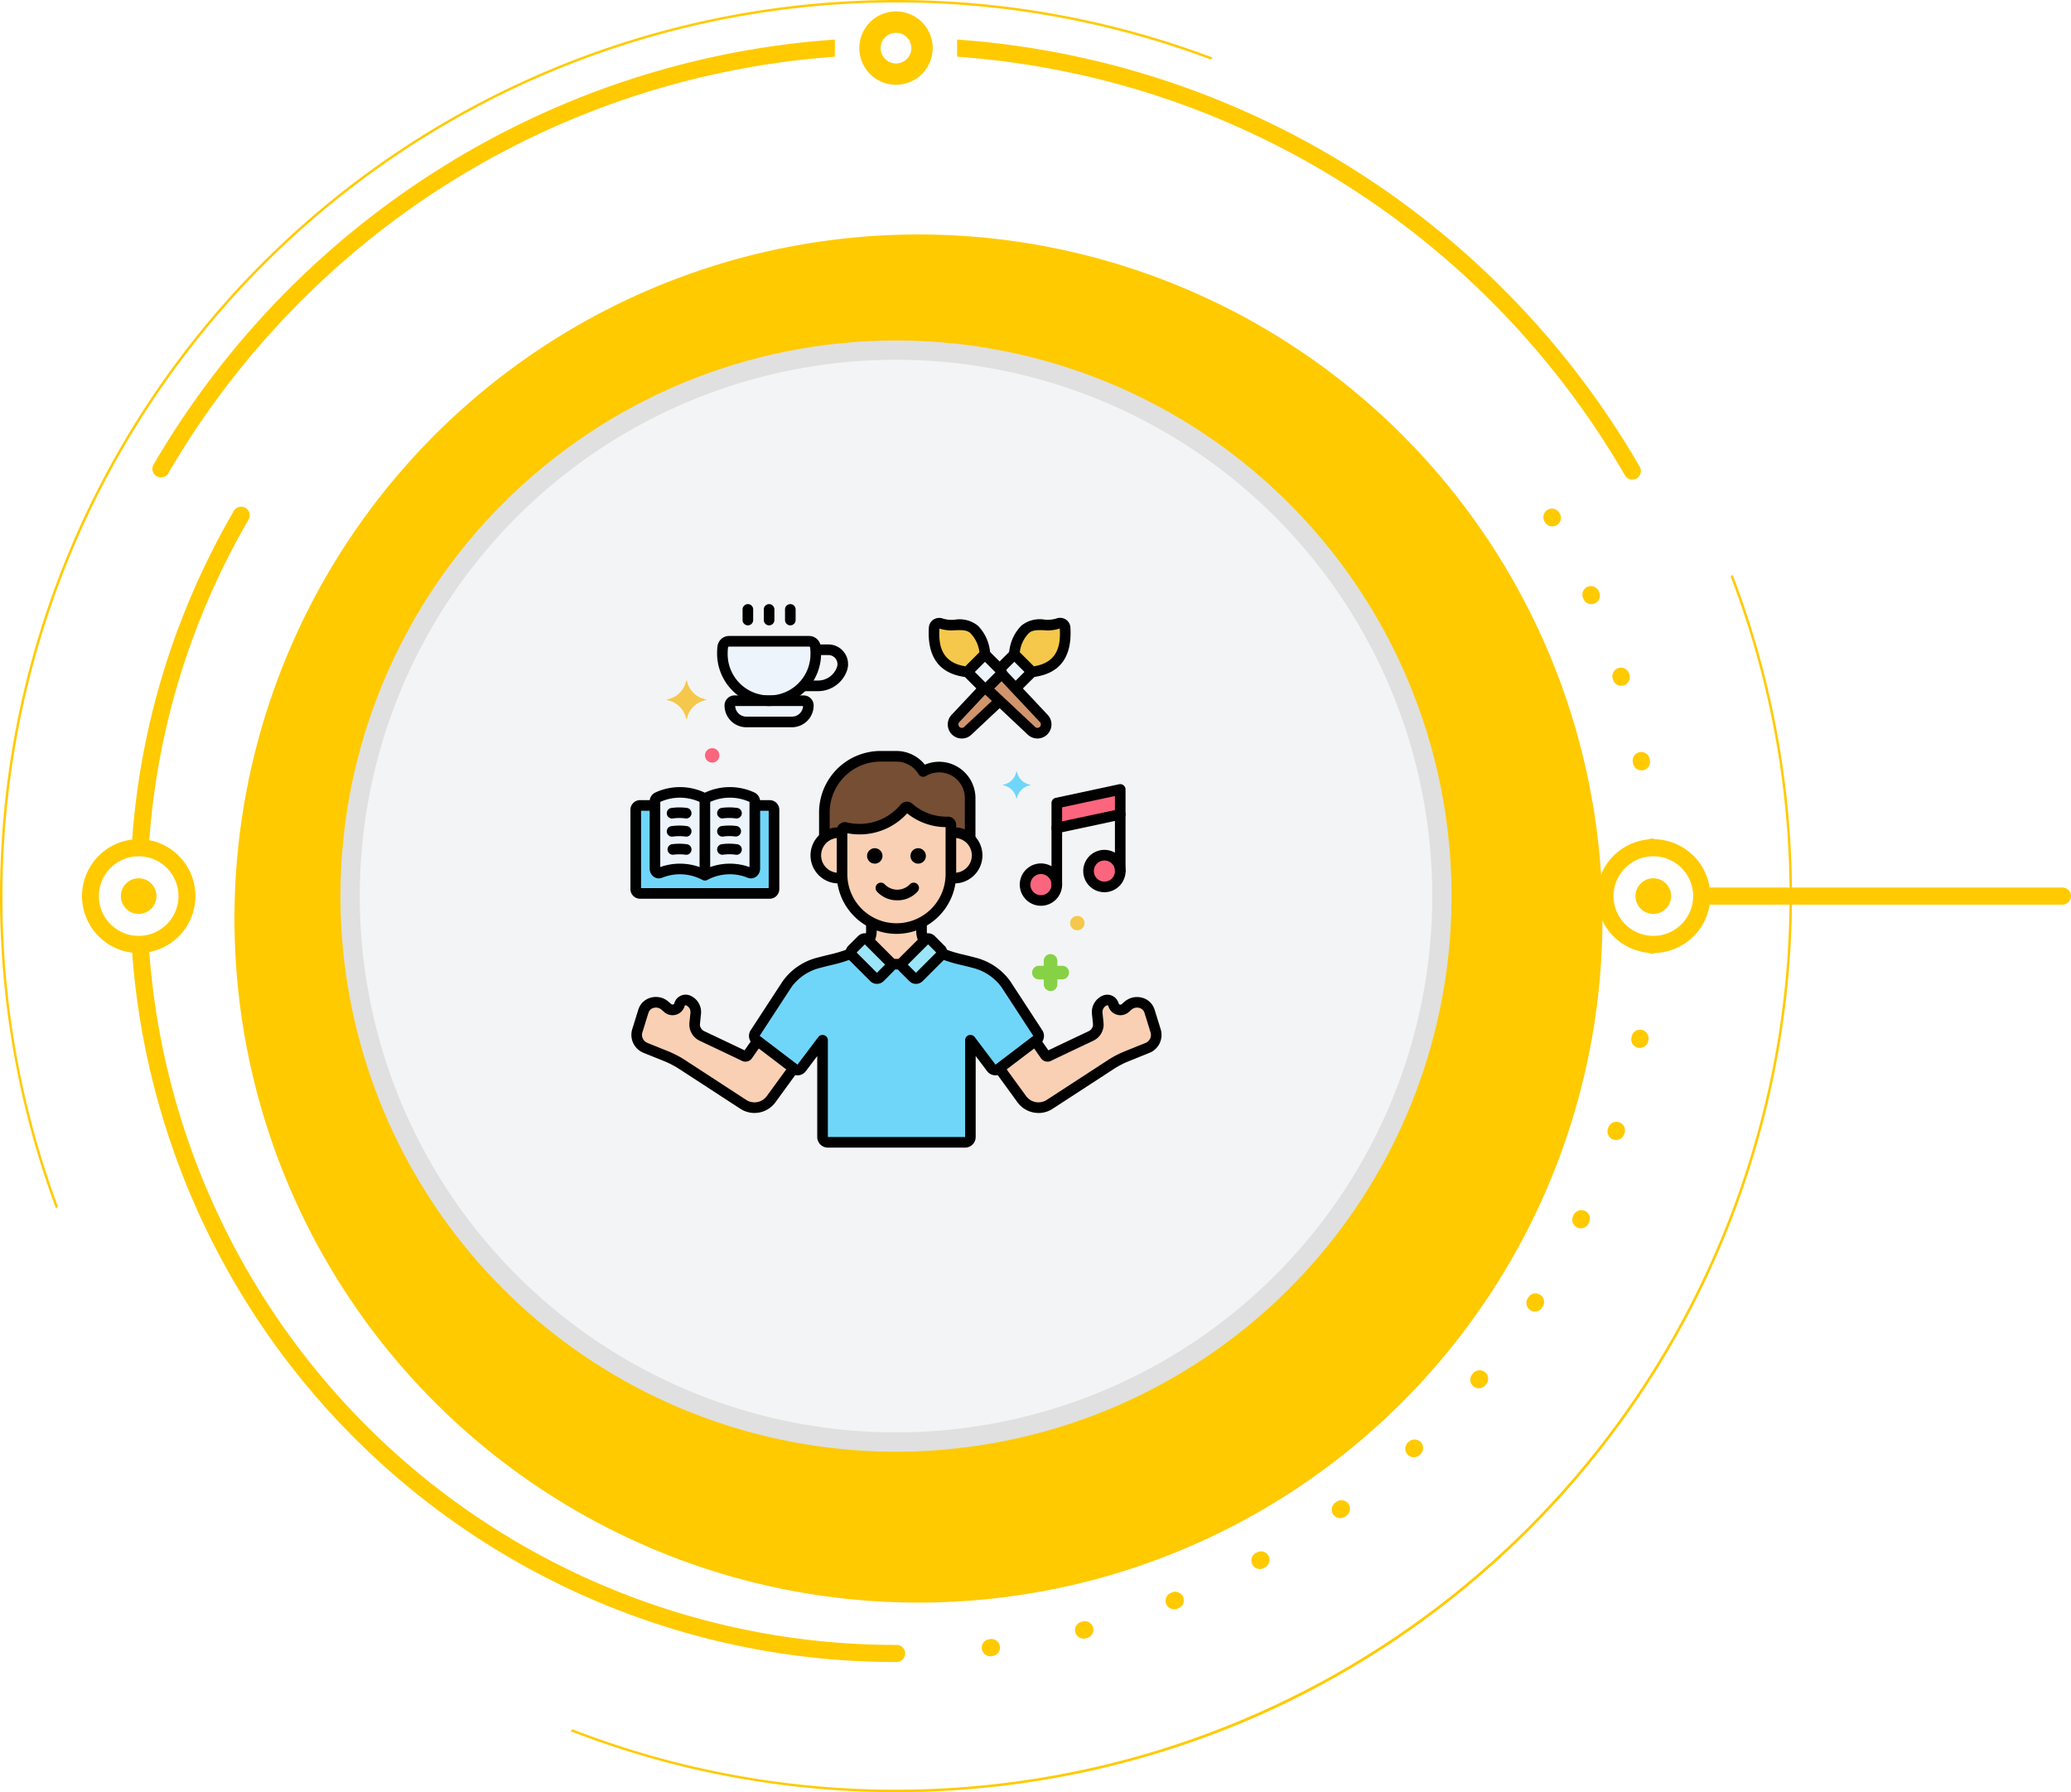 <svg xmlns="http://www.w3.org/2000/svg" xmlns:xlink="http://www.w3.org/1999/xlink" width="276.474" height="239.226" viewBox="0 0 276.474 239.226">
  <defs>
    <filter id="Trazado_762415" x="22.303" y="22.301" width="200.624" height="200.624" filterUnits="userSpaceOnUse">
      <feOffset dx="3" dy="3" input="SourceAlpha"/>
      <feGaussianBlur stdDeviation="3" result="blur"/>
      <feFlood flood-opacity="0.161"/>
      <feComposite operator="in" in2="blur"/>
      <feComposite in="SourceGraphic"/>
    </filter>
    <clipPath id="clip-path">
      <path id="Trazado_762439" data-name="Trazado 762439" d="M330.684,67.171a74.167,74.167,0,1,0,52.443-21.722,74.165,74.165,0,0,0-52.443,21.722" fill="none"/>
    </clipPath>
    <linearGradient id="linear-gradient" x1="-1.202" y1="1.015" x2="-1.197" y2="1.015" gradientUnits="objectBoundingBox">
      <stop offset="0" stop-color="#fdfdfd"/>
      <stop offset="0.397" stop-color="#f5f5f5"/>
      <stop offset="1" stop-color="#e0e0e0"/>
    </linearGradient>
  </defs>
  <g id="Grupo_1028063" data-name="Grupo 1028063" transform="translate(9438.487 8421.489)">
    <path id="Trazado_762414" data-name="Trazado 762414" d="M429.692,229.82a119.738,119.738,0,0,0,65.124-153.1l-.254.251a119.352,119.352,0,0,1-154.637,153.86l-.251.251a119.98,119.98,0,0,0,90.018-1.264M263.839,119.614A119.357,119.357,0,0,1,425.149,7.943l.252-.253A119.684,119.684,0,0,0,270.99,161.325l.255-.253a118.633,118.633,0,0,1-7.406-41.458" transform="translate(-9702 -8421.49)" fill="#ffca00"/>
    <g transform="matrix(1, 0, 0, 1, -9438.49, -8421.49)" filter="url(#Trazado_762415)">
      <path id="Trazado_762415-2" data-name="Trazado 762415" d="M474.439,119.614A91.312,91.312,0,1,1,383.127,28.3a91.312,91.312,0,0,1,91.312,91.312" transform="translate(-263.51 0)" fill="#ffca00"/>
    </g>
    <path id="Trazado_762416" data-name="Trazado 762416" d="M338.51,14.012a113.576,113.576,0,0,1,36.459-8.729V7.572A112.007,112.007,0,0,0,303.7,40.184a112.535,112.535,0,0,0-17.711,22.974,1.142,1.142,0,1,1-1.974-1.149,115.1,115.1,0,0,1,54.5-48" transform="translate(-9702 -8421.49)" fill="#ffca00"/>
    <path id="Trazado_762417" data-name="Trazado 762417" d="M481.992,63.856a1.142,1.142,0,0,1-1.56-.418,112.837,112.837,0,0,0-53.577-47.323,111.315,111.315,0,0,0-35.57-8.543V5.283a114.306,114.306,0,0,1,72.889,33.285A114.811,114.811,0,0,1,482.41,62.3a1.142,1.142,0,0,1-.418,1.56" transform="translate(-9702 -8421.49)" fill="#ffca00"/>
    <path id="Trazado_762418" data-name="Trazado 762418" d="M471.693,68.482a1.142,1.142,0,1,0-1.977,1.143l.039.069a1.142,1.142,0,1,0,1.98-1.14Z" transform="translate(-9702 -8421.49)" fill="#ffca00"/>
    <path id="Trazado_762419" data-name="Trazado 762419" d="M479.574,89.173a1.142,1.142,0,0,0-.762,1.424l.041.134a1.142,1.142,0,1,0,2.188-.656l-.043-.14a1.143,1.143,0,0,0-1.424-.762" transform="translate(-9702 -8421.49)" fill="#ffca00"/>
    <path id="Trazado_762420" data-name="Trazado 762420" d="M477,79.048l-.059-.136a1.142,1.142,0,0,0-2.093.914l.055.128a1.142,1.142,0,0,0,2.1-.906" transform="translate(-9702 -8421.49)" fill="#ffca00"/>
    <path id="Trazado_762421" data-name="Trazado 762421" d="M481.5,101.756l.025.141a1.143,1.143,0,0,0,1.123.94,1.079,1.079,0,0,0,.2-.018,1.142,1.142,0,0,0,.923-1.325l-.026-.142a1.142,1.142,0,1,0-2.248.4" transform="translate(-9702 -8421.49)" fill="#ffca00"/>
    <path id="Trazado_762422" data-name="Trazado 762422" d="M383.208,219.572h-.081a99.883,99.883,0,0,1-99.685-92.493,7.6,7.6,0,0,0,0-14.926,99.121,99.121,0,0,1,7.587-31.45,100.259,100.259,0,0,1,5.656-11.328,1.142,1.142,0,1,0-1.974-1.148,103.148,103.148,0,0,0-5.787,11.585,101.467,101.467,0,0,0-7.766,32.258,7.6,7.6,0,0,0,0,15.092,102.162,102.162,0,0,0,101.97,94.694h.081a1.142,1.142,0,1,0,0-2.284M276.713,119.616a5.313,5.313,0,1,1,5.312,5.312,5.318,5.318,0,0,1-5.312-5.312" transform="translate(-9702 -8421.49)" fill="#ffca00"/>
    <path id="Trazado_762423" data-name="Trazado 762423" d="M431.33,207.209l-.136.075a1.142,1.142,0,1,0,1.1,2l.139-.076a1.142,1.142,0,0,0-1.1-2" transform="translate(-9702 -8421.49)" fill="#ffca00"/>
    <path id="Trazado_762424" data-name="Trazado 762424" d="M395.731,218.79l-.152.019a1.142,1.142,0,0,0,.138,2.276,1.109,1.109,0,0,0,.14-.009l.16-.02a1.142,1.142,0,0,0-.286-2.266" transform="translate(-9702 -8421.49)" fill="#ffca00"/>
    <path id="Trazado_762425" data-name="Trazado 762425" d="M419.98,212.558l-.141.056a1.142,1.142,0,0,0,.836,2.126l.15-.06a1.142,1.142,0,1,0-.845-2.122" transform="translate(-9702 -8421.49)" fill="#ffca00"/>
    <path id="Trazado_762426" data-name="Trazado 762426" d="M441.917,200.476l-.128.094a1.142,1.142,0,1,0,1.344,1.846l.126-.091a1.142,1.142,0,0,0-1.342-1.849" transform="translate(-9702 -8421.49)" fill="#ffca00"/>
    <path id="Trazado_762427" data-name="Trazado 762427" d="M408.053,216.444l-.148.038a1.142,1.142,0,1,0,.564,2.213l.156-.039a1.142,1.142,0,0,0-.572-2.212" transform="translate(-9702 -8421.49)" fill="#ffca00"/>
    <path id="Trazado_762428" data-name="Trazado 762428" d="M451.57,192.468l-.113.1a1.143,1.143,0,0,0,1.563,1.667l.116-.109a1.142,1.142,0,0,0-1.566-1.663" transform="translate(-9702 -8421.49)" fill="#ffca00"/>
    <path id="Trazado_762429" data-name="Trazado 762429" d="M482.668,137.47a1.144,1.144,0,0,0-1.335.91l-.028.15a1.142,1.142,0,0,0,2.243.432l.03-.157a1.142,1.142,0,0,0-.91-1.335" transform="translate(-9702 -8421.49)" fill="#ffca00"/>
    <path id="Trazado_762430" data-name="Trazado 762430" d="M475.108,161.643a1.142,1.142,0,0,0-1.518.55l-.065.138a1.142,1.142,0,0,0,2.065.976l.068-.146a1.141,1.141,0,0,0-.55-1.518" transform="translate(-9702 -8421.49)" fill="#ffca00"/>
    <path id="Trazado_762431" data-name="Trazado 762431" d="M479.655,149.8a1.143,1.143,0,0,0-1.439.734l-.048.146a1.142,1.142,0,0,0,.731,1.441,1.156,1.156,0,0,0,.355.057,1.141,1.141,0,0,0,1.085-.788l.049-.151a1.142,1.142,0,0,0-.733-1.439" transform="translate(-9702 -8421.49)" fill="#ffca00"/>
    <path id="Trazado_762432" data-name="Trazado 762432" d="M469.124,172.832a1.143,1.143,0,0,0-1.578.349l-.084.132a1.142,1.142,0,0,0,1.926,1.228l.085-.132a1.144,1.144,0,0,0-.349-1.577" transform="translate(-9702 -8421.49)" fill="#ffca00"/>
    <path id="Trazado_762433" data-name="Trazado 762433" d="M461.769,183.172a1.142,1.142,0,0,0-1.608.153l-.1.117a1.142,1.142,0,0,0,1.755,1.462l.1-.124a1.142,1.142,0,0,0-.153-1.608" transform="translate(-9702 -8421.49)" fill="#ffca00"/>
    <path id="Trazado_762434" data-name="Trazado 762434" d="M284.4,119.616a2.376,2.376,0,1,0-2.376,2.376,2.379,2.379,0,0,0,2.376-2.376" transform="translate(-9702 -8421.49)" fill="#ffca00"/>
    <path id="Trazado_762435" data-name="Trazado 762435" d="M484.228,117.24a2.376,2.376,0,1,0,2.376,2.377,2.379,2.379,0,0,0-2.376-2.377" transform="translate(-9702 -8421.49)" fill="#ffca00"/>
    <path id="Trazado_762436" data-name="Trazado 762436" d="M538.844,118.475h-47.1a7.609,7.609,0,0,0-7.288-6.45,1.128,1.128,0,0,0-.919.028,7.6,7.6,0,0,0,0,15.126,1.084,1.084,0,0,0,.426.111c.023,0,.046,0,.068,0a1.148,1.148,0,0,0,.43-.084,7.609,7.609,0,0,0,7.286-6.449h47.1a1.142,1.142,0,1,0,0-2.284m-54.615,6.454a5.313,5.313,0,1,1,5.312-5.312,5.319,5.319,0,0,1-5.312,5.312" transform="translate(-9702 -8421.49)" fill="#ffca00"/>
    <path id="Trazado_762437" data-name="Trazado 762437" d="M388.022,6.425a4.895,4.895,0,1,1-4.895-4.9,4.895,4.895,0,0,1,4.895,4.9" transform="translate(-9702 -8421.49)" fill="#ffca00"/>
    <path id="Trazado_762438" data-name="Trazado 762438" d="M385.175,6.425a2.048,2.048,0,1,1-2.048-2.048,2.048,2.048,0,0,1,2.048,2.048" transform="translate(-9702 -8421.49)" fill="#fff"/>
    <g id="Grupo_1024276" data-name="Grupo 1024276" transform="translate(-9702 -8421.49)">
      <g id="Grupo_1024275" data-name="Grupo 1024275" clip-path="url(#clip-path)">
        <rect id="Rectángulo_358972" data-name="Rectángulo 358972" width="225.131" height="225.131" transform="translate(223.936 123.235) rotate(-45)" fill="url(#linear-gradient)"/>
      </g>
    </g>
    <path id="Trazado_762440" data-name="Trazado 762440" d="M332.508,68.994a71.587,71.587,0,1,1,0,101.239,71.587,71.587,0,0,1,0-101.239" transform="translate(-9702 -8421.49)" fill="#f3f4f5"/>
    <g id="Layer_69" transform="translate(-9354.324 -8340.848)">
      <g id="Grupo_1027863" data-name="Grupo 1027863" transform="translate(0)">
        <g id="Grupo_1027774" data-name="Grupo 1027774" transform="translate(31.818 42.484)">
          <path id="Trazado_773035" data-name="Trazado 773035" d="M117.9,155.5h1.5a.549.549,0,0,1,.157-.337l2.791-2.791A2.5,2.5,0,0,1,122,151.1v-1.183a7.208,7.208,0,0,1-6.695,0V151.1a2.5,2.5,0,0,1-.348,1.274l2.788,2.788A.552.552,0,0,1,117.9,155.5Z" transform="translate(-114.96 -149.914)" fill="#f9d0b4"/>
        </g>
        <g id="Grupo_1027775" data-name="Grupo 1027775" transform="translate(9.937 25.128)">
          <path id="Trazado_773036" data-name="Trazado 773036" d="M44.1,89.348a7.064,7.064,0,0,0-6.349.159V99.733a7.065,7.065,0,0,1,5.977-.322c.338.136.688-.153.688-.582V89.921A.625.625,0,0,0,44.1,89.348Z" transform="translate(-37.747 -88.672)" fill="#edf4fc"/>
        </g>
        <g id="Grupo_1027776" data-name="Grupo 1027776" transform="translate(3.271 25.129)">
          <path id="Trazado_773037" data-name="Trazado 773037" d="M14.543,89.348a.625.625,0,0,0-.317.573v8.908c0,.429.351.718.688.582a7.065,7.065,0,0,1,5.977.322V89.508a7.064,7.064,0,0,0-6.349-.16Z" transform="translate(-14.226 -88.672)" fill="#edf4fc"/>
        </g>
        <g id="Grupo_1027777" data-name="Grupo 1027777" transform="translate(0.708 26.872)">
          <path id="Trazado_773038" data-name="Trazado 773038" d="M23.06,94.826H21.077v8.413c0,.429-.351.718-.688.582a7.065,7.065,0,0,0-5.977.322,7.065,7.065,0,0,0-5.977-.322c-.338.136-.688-.153-.688-.582V94.826H5.762a.579.579,0,0,0-.579.579v10.588a.579.579,0,0,0,.579.579h17.3a.579.579,0,0,0,.579-.579V95.4A.579.579,0,0,0,23.06,94.826Z" transform="translate(-5.183 -94.826)" fill="#70d6f9"/>
        </g>
        <g id="Grupo_1027778" data-name="Grupo 1027778" transform="translate(12.275 4.959)">
          <path id="Trazado_773039" data-name="Trazado 773039" d="M58.419,18.246a.852.852,0,0,0-.845-.746H46.9a.852.852,0,0,0-.845.746,6.511,6.511,0,0,0-.051.812,6.236,6.236,0,1,0,12.469,0A6.566,6.566,0,0,0,58.419,18.246Z" transform="translate(-46 -17.5)" fill="#edf4fc"/>
        </g>
        <g id="Grupo_1027779" data-name="Grupo 1027779" transform="translate(13.267 12.894)">
          <path id="Trazado_773040" data-name="Trazado 773040" d="M59.35,45.5H50.135a.635.635,0,0,0-.635.635,2.2,2.2,0,0,0,2.2,2.2h6.088a2.2,2.2,0,0,0,2.2-2.2.635.635,0,0,0-.635-.635Z" transform="translate(-49.5 -45.5)" fill="#edf4fc"/>
        </g>
        <g id="Grupo_1027781" data-name="Grupo 1027781" transform="translate(49.283 6.693)">
          <g id="Grupo_1027780" data-name="Grupo 1027780">
            <path id="Trazado_773041" data-name="Trazado 773041" d="M176.715,25.708a.453.453,0,0,1,.112.453l1.868,1.989a.448.448,0,0,0,.126-.087l2.089-2.089-2.354-2.354-1.965,1.965Z" transform="translate(-176.591 -23.619)" fill="#edf4fc"/>
          </g>
        </g>
        <g id="Grupo_1027782" data-name="Grupo 1027782" transform="translate(44.964 6.693)">
          <path id="Trazado_773042" data-name="Trazado 773042" d="M163.705,23.618l2.089,2.089a.455.455,0,0,1,0,.643l-1.711,1.711a.455.455,0,0,1-.643,0l-2.089-2.089Z" transform="translate(-161.351 -23.618)" fill="#edf4fc"/>
        </g>
        <g id="Grupo_1027784" data-name="Grupo 1027784" transform="translate(43.07 11.223)">
          <g id="Grupo_1027783" data-name="Grupo 1027783">
            <path id="Trazado_773043" data-name="Trazado 773043" d="M159.1,39.629a.452.452,0,0,1-.326-.025l-3.794,4.039a1.165,1.165,0,0,0,1.647,1.647l4.251-3.993Z" transform="translate(-154.665 -39.604)" fill="#d1956d"/>
          </g>
        </g>
        <g id="Grupo_1027785" data-name="Grupo 1027785" transform="translate(47.506 9.235)">
          <path id="Trazado_773044" data-name="Trazado 773044" d="M170.51,34.489l1.711-1.711a.45.45,0,0,0,.112-.19l5.662,6.028a1.165,1.165,0,0,1-1.647,1.647L170.319,34.6a.453.453,0,0,0,.191-.112Z" transform="translate(-170.319 -32.587)" fill="#d1956d"/>
        </g>
        <g id="Grupo_1027786" data-name="Grupo 1027786" transform="translate(51.248 2.54)">
          <path id="Trazado_773045" data-name="Trazado 773045" d="M185.879,15.47l-2.354-2.354a5.1,5.1,0,0,1,1.413-3.3c1.156-1.156,3.1-.262,4.414-.8a.673.673,0,0,1,.943.559C190.408,11.331,190.432,14.965,185.879,15.47Z" transform="translate(-183.525 -8.963)" fill="#f5c84c"/>
        </g>
        <g id="Grupo_1027787" data-name="Grupo 1027787" transform="translate(40.519 2.54)">
          <path id="Trazado_773046" data-name="Trazado 773046" d="M150.11,15.47l2.354-2.354a5.1,5.1,0,0,0-1.413-3.3c-1.156-1.156-3.1-.262-4.414-.8a.673.673,0,0,0-.943.559C145.581,11.331,145.557,14.965,150.11,15.47Z" transform="translate(-145.664 -8.963)" fill="#f5c84c"/>
        </g>
        <g id="Grupo_1027788" data-name="Grupo 1027788" transform="translate(56.917 24.739)">
          <path id="Trazado_773047" data-name="Trazado 773047" d="M212,90.623l-8.468,1.815V89.111L212,87.3Z" transform="translate(-203.529 -87.296)" fill="#fc657e"/>
        </g>
        <g id="Grupo_1027789" data-name="Grupo 1027789" transform="translate(61.152 33.509)">
          <ellipse id="Elipse_8680" data-name="Elipse 8680" cx="2.117" cy="2.117" rx="2.117" ry="2.117" fill="#fc657e"/>
        </g>
        <g id="Grupo_1027790" data-name="Grupo 1027790" transform="translate(52.683 35.324)">
          <ellipse id="Elipse_8681" data-name="Elipse 8681" cx="2.117" cy="2.117" rx="2.117" ry="2.117" fill="#fc657e"/>
        </g>
        <g id="Grupo_1027791" data-name="Grupo 1027791" transform="translate(49.249 52.84)">
          <path id="Trazado_773048" data-name="Trazado 773048" d="M197.332,190.577l-.806-2.6c-.017-.056-.037-.11-.059-.163a1.794,1.794,0,0,0-2.837-.59l-.358.316a.972.972,0,0,1-1.547-.375.859.859,0,0,0-1.192-.636,1.686,1.686,0,0,0-1,1.718l.133,1.279a1.69,1.69,0,0,1-.955,1.726c-.837.4-2.442,1.147-5.658,2.688a.36.36,0,0,1-.451-.117l-1.325-1.9-4.808,3.663,3,4.117a2.749,2.749,0,0,0,3.722.686l8.126-5.289a12.827,12.827,0,0,1,2.208-1.149l2.729-1.1a1.857,1.857,0,0,0,1.08-2.274Z" transform="translate(-176.469 -186.459)" fill="#f9d0b4"/>
        </g>
        <g id="Grupo_1027792" data-name="Grupo 1027792" transform="translate(0.831 52.84)">
          <path id="Trazado_773049" data-name="Trazado 773049" d="M5.7,190.577l.806-2.6c.017-.056.037-.11.059-.163a1.794,1.794,0,0,1,2.837-.59l.358.316a.972.972,0,0,0,1.547-.375.859.859,0,0,1,1.192-.636,1.686,1.686,0,0,1,1,1.718l-.133,1.279a1.69,1.69,0,0,0,.955,1.726c.837.4,2.442,1.147,5.658,2.688a.36.36,0,0,0,.451-.117l1.325-1.9,4.808,3.663-3,4.117a2.749,2.749,0,0,1-3.722.686L11.717,195.1a12.827,12.827,0,0,0-2.208-1.149l-2.729-1.1a1.857,1.857,0,0,1-1.08-2.274Z" transform="translate(-5.616 -186.459)" fill="#f9d0b4"/>
        </g>
        <g id="Grupo_1027794" data-name="Grupo 1027794" transform="translate(16.531 46.647)">
          <g id="Grupo_1027793" data-name="Grupo 1027793">
            <path id="Trazado_773050" data-name="Trazado 773050" d="M98.854,175.2l-4.268-6.535a7.442,7.442,0,0,0-4.193-2.826,32.847,32.847,0,0,1-4.327-1.236.549.549,0,0,1-.141.249L83,167.779a.554.554,0,0,1-.783,0l-1.309-1.309a.551.551,0,0,1-.157-.447h-1.5a.55.55,0,0,1-.157.447l-1.309,1.309a.554.554,0,0,1-.783,0l-2.925-2.925a.549.549,0,0,1-.141-.249,32.823,32.823,0,0,1-4.327,1.236,7.442,7.442,0,0,0-4.193,2.826L61.146,175.2a.666.666,0,0,0,.134.923l5.108,3.892a.666.666,0,0,0,.931-.122l2.813-3.726v12.923a.7.7,0,0,0,.7.7H89.164a.7.7,0,0,0,.7-.7V176.17L92.68,179.9a.666.666,0,0,0,.931.122l5.108-3.892A.666.666,0,0,0,98.854,175.2Z" transform="translate(-61.018 -164.605)" fill="#70d6f9"/>
          </g>
        </g>
        <g id="Grupo_1027795" data-name="Grupo 1027795" transform="translate(48.631 52.132)">
          <path id="Trazado_773051" data-name="Trazado 773051" d="M180.128,199.752a3.454,3.454,0,0,1-2.8-1.423l-2.906-3.993a.709.709,0,0,1,1.146-.834l2.906,3.993a2.039,2.039,0,0,0,2.763.51l8.127-5.289a13.537,13.537,0,0,1,2.33-1.212l2.729-1.1a1.155,1.155,0,0,0,.668-1.406l-.806-2.6c-.01-.034-.023-.069-.037-.1a.982.982,0,0,0-.7-.581,1.138,1.138,0,0,0-1.011.252l-.359.315a1.68,1.68,0,0,1-2.675-.649.714.714,0,0,1-.038-.134.151.151,0,0,0-.21-.112.975.975,0,0,0-.579,1l.133,1.279a2.394,2.394,0,0,1-1.357,2.439l-.628.3c-.944.445-2.479,1.169-5.027,2.39a1.064,1.064,0,0,1-1.338-.351l-1.229-1.766a.708.708,0,1,1,1.163-.809l1.059,1.521c2.393-1.146,3.856-1.836,4.768-2.266l.626-.3a.981.981,0,0,0,.555-1l-.134-1.289a2.387,2.387,0,0,1,1.417-2.439,1.568,1.568,0,0,1,2.155,1.063.26.26,0,0,0,.166.124.256.256,0,0,0,.236-.058l.358-.315a2.559,2.559,0,0,1,2.267-.569,2.39,2.39,0,0,1,1.692,1.419q.045.109.08.222l.807,2.6a2.58,2.58,0,0,1-1.492,3.141l-2.729,1.1a12.112,12.112,0,0,0-2.086,1.085l-8.127,5.289a3.452,3.452,0,0,1-1.884.559Z" transform="translate(-174.288 -183.961)"/>
        </g>
        <g id="Grupo_1027796" data-name="Grupo 1027796" transform="translate(0.124 52.131)">
          <path id="Trazado_773052" data-name="Trazado 773052" d="M19.553,199.749a3.444,3.444,0,0,1-1.884-.561L9.543,193.9a12.107,12.107,0,0,0-2.086-1.086l-2.729-1.1a2.58,2.58,0,0,1-1.492-3.141l.806-2.6c.024-.077.051-.152.081-.224a2.389,2.389,0,0,1,1.693-1.42,2.56,2.56,0,0,1,2.267.569l.359.316a.264.264,0,0,0,.4-.066A1.569,1.569,0,0,1,11,184.091a2.387,2.387,0,0,1,1.417,2.44l-.133,1.279a.984.984,0,0,0,.553,1.013l.626.3c.912.43,2.375,1.12,4.768,2.266l1.078-1.549a.708.708,0,0,1,1.163.809l-1.248,1.793a1.064,1.064,0,0,1-1.338.352c-2.548-1.221-4.083-1.945-5.027-2.39l-.628-.3a2.4,2.4,0,0,1-1.355-2.449l.132-1.269a.976.976,0,0,0-.579-1,.151.151,0,0,0-.21.112.7.7,0,0,1-.038.134,1.68,1.68,0,0,1-2.675.649l-.359-.316a1.139,1.139,0,0,0-1.011-.252.981.981,0,0,0-.7.582c-.014.033-.026.068-.037.1l-.806,2.595a1.155,1.155,0,0,0,.668,1.406l2.729,1.1a13.549,13.549,0,0,1,2.33,1.213L18.443,198a2.038,2.038,0,0,0,2.763-.509l2.9-3.98a.709.709,0,1,1,1.146.834l-2.9,3.981A3.454,3.454,0,0,1,19.553,199.749Z" transform="translate(-3.122 -183.957)"/>
        </g>
        <g id="Grupo_1027798" data-name="Grupo 1027798" transform="translate(15.825 45.984)">
          <g id="Grupo_1027797" data-name="Grupo 1027797">
            <path id="Trazado_773053" data-name="Trazado 773053" d="M87.378,188.829H69.051a1.414,1.414,0,0,1-1.412-1.412V176.608L66.1,178.646a1.38,1.38,0,0,1-1.926.259l-5.108-3.892a1.382,1.382,0,0,1-.29-1.887l4.26-6.523.021-.03a8.15,8.15,0,0,1,4.592-3.1c.568-.152,1.063-.273,1.513-.382a17.7,17.7,0,0,0,2.6-.776.709.709,0,1,1,.525,1.316,19.008,19.008,0,0,1-2.794.836c-.441.107-.925.225-1.492.377a6.73,6.73,0,0,0-3.793,2.546l-4.255,6.516L65,177.753l2.783-3.686a.709.709,0,0,1,1.274.427v12.923l18.323-.005,0-12.918a.709.709,0,0,1,1.274-.427l2.783,3.686,5.043-3.842-4.255-6.516a6.736,6.736,0,0,0-3.783-2.543c-.574-.154-1.057-.271-1.5-.378a18.986,18.986,0,0,1-2.806-.841.708.708,0,1,1,.526-1.316,17.712,17.712,0,0,0,2.615.78c.449.109.942.23,1.518.384a8.154,8.154,0,0,1,4.581,3.093l.021.03,4.26,6.523a1.382,1.382,0,0,1-.289,1.887L92.255,178.9a1.378,1.378,0,0,1-1.921-.253l-1.544-2.045v10.809A1.414,1.414,0,0,1,87.378,188.829Z" transform="translate(-58.527 -162.266)"/>
          </g>
        </g>
        <g id="Grupo_1027799" data-name="Grupo 1027799" transform="translate(29.426 44.641)">
          <path id="Trazado_773054" data-name="Trazado 773054" d="M111.7,160.614l-2.925-2.925a.554.554,0,0,0-.783,0L106.682,159a.554.554,0,0,0,0,.783l2.925,2.925a.554.554,0,0,0,.783,0L111.7,161.4a.554.554,0,0,0,0-.783Z" transform="translate(-106.52 -157.527)" fill="#9be5f9"/>
        </g>
        <g id="Grupo_1027800" data-name="Grupo 1027800" transform="translate(36.259 44.641)">
          <path id="Trazado_773055" data-name="Trazado 773055" d="M130.793,160.614l2.925-2.925a.554.554,0,0,1,.783,0L135.81,159a.554.554,0,0,1,0,.783l-2.925,2.925a.554.554,0,0,1-.783,0l-1.309-1.309a.554.554,0,0,1,0-.783Z" transform="translate(-130.631 -157.527)" fill="#9be5f9"/>
        </g>
        <g id="Grupo_1027801" data-name="Grupo 1027801" transform="translate(28.718 43.933)">
          <path id="Trazado_773056" data-name="Trazado 773056" d="M108.208,161.785a1.257,1.257,0,0,1-.893-.369l-2.925-2.925a1.264,1.264,0,0,1,0-1.785L105.7,155.4a1.263,1.263,0,0,1,1.785,0l2.925,2.925h0a1.265,1.265,0,0,1,0,1.785l-1.309,1.309A1.258,1.258,0,0,1,108.208,161.785ZM105.5,157.6l2.707,2.707,1.091-1.091-2.707-2.707Z" transform="translate(-104.021 -155.027)"/>
        </g>
        <g id="Grupo_1027802" data-name="Grupo 1027802" transform="translate(35.551 43.933)">
          <path id="Trazado_773057" data-name="Trazado 773057" d="M130.7,161.786a1.257,1.257,0,0,1-.892-.369l-1.309-1.309a1.265,1.265,0,0,1,0-1.785h0l2.925-2.925a1.263,1.263,0,0,1,1.785,0l1.309,1.309a1.264,1.264,0,0,1,0,1.785l-2.925,2.925A1.258,1.258,0,0,1,130.7,161.786Zm-1.09-2.571,1.091,1.091,2.707-2.707-1.09-1.09Z" transform="translate(-128.135 -155.027)"/>
        </g>
        <g id="Grupo_1027803" data-name="Grupo 1027803" transform="translate(28.247 27.079)">
          <path id="Trazado_773058" data-name="Trazado 773058" d="M110.715,95.7a7.875,7.875,0,0,1-7.885,2.591.388.388,0,0,0-.469.375v5.849a7.266,7.266,0,0,0,14.532,0V98.046c0-.038,0-.076,0-.114a.39.39,0,0,0-.375-.382,7.566,7.566,0,0,1-5.22-1.884.391.391,0,0,0-.581.037Z" transform="translate(-102.361 -95.554)" fill="#f9d0b4"/>
        </g>
        <g id="Grupo_1027805" data-name="Grupo 1027805" transform="translate(25.889 20.311)">
          <g id="Grupo_1027804" data-name="Grupo 1027804">
            <path id="Trazado_773059" data-name="Trazado 773059" d="M95.931,81.866a3.042,3.042,0,0,1,.466.037v-.349a.388.388,0,0,1,.469-.375,7.875,7.875,0,0,0,7.885-2.591.391.391,0,0,1,.582-.037,7.563,7.563,0,0,0,5.22,1.884.39.39,0,0,1,.375.382c0,.038,0,.076,0,.114V81.9a3.016,3.016,0,0,1,2.57.814V77.261a4.162,4.162,0,0,0-4.15-4.15,4.11,4.11,0,0,0-2.12.592,4.155,4.155,0,0,0-3.559-2.031h-2.131a7.522,7.522,0,0,0-7.5,7.5v3.36a3.016,3.016,0,0,1,1.892-.665Z" transform="translate(-94.039 -71.671)" fill="#754e34"/>
          </g>
        </g>
        <g id="Grupo_1027806" data-name="Grupo 1027806" transform="translate(42.761 30.505)">
          <path id="Trazado_773060" data-name="Trazado 773060" d="M154.059,107.646a3.044,3.044,0,0,0-.466.037v5.5c0,.164-.007.326-.018.487a3.032,3.032,0,1,0,.485-6.025Z" transform="translate(-153.574 -107.646)" fill="#f9d0b4"/>
        </g>
        <g id="Grupo_1027807" data-name="Grupo 1027807" transform="translate(24.748 30.505)">
          <path id="Trazado_773061" data-name="Trazado 773061" d="M93.512,113.183v-5.5a3.035,3.035,0,1,0,.018,5.988C93.519,113.509,93.512,113.347,93.512,113.183Z" transform="translate(-90.012 -107.646)" fill="#f9d0b4"/>
        </g>
        <g id="Grupo_1027808" data-name="Grupo 1027808" transform="translate(27.539 26.37)">
          <path id="Trazado_773062" data-name="Trazado 773062" d="M107.835,110.7a7.983,7.983,0,0,1-7.974-7.975V96.882a1.1,1.1,0,0,1,1.323-1.073,7.119,7.119,0,0,0,7.185-2.338,1.1,1.1,0,0,1,1.632-.1,6.9,6.9,0,0,0,4.745,1.682,1.1,1.1,0,0,1,1.062,1.076c0,.041,0,.085,0,.128v6.472A7.983,7.983,0,0,1,107.835,110.7Zm-6.557-13.434v5.459a6.557,6.557,0,1,0,13.115,0V96.454a8.34,8.34,0,0,1-5.13-1.84,8.575,8.575,0,0,1-7.984,2.653Zm8.2-2.915Zm-.555-.441h0Z" transform="translate(-99.861 -93.054)"/>
        </g>
        <g id="Grupo_1027810" data-name="Grupo 1027810" transform="translate(25.18 19.602)">
          <g id="Grupo_1027809" data-name="Grupo 1027809">
            <path id="Trazado_773063" data-name="Trazado 773063" d="M111.705,81.467a.708.708,0,0,1-.708-.708v-5.29a3.429,3.429,0,0,0-5.2-2.951.709.709,0,0,1-.972-.243,3.465,3.465,0,0,0-2.951-1.687H99.744a6.8,6.8,0,0,0-6.791,6.791v3.25a.708.708,0,0,1-1.417,0v-3.25a8.217,8.217,0,0,1,8.208-8.208h2.131A4.885,4.885,0,0,1,105.662,71a4.811,4.811,0,0,1,1.893-.39,4.864,4.864,0,0,1,4.859,4.859v5.29A.709.709,0,0,1,111.705,81.467Z" transform="translate(-91.536 -69.17)"/>
          </g>
        </g>
        <g id="Grupo_1027811" data-name="Grupo 1027811" transform="translate(42.271 29.797)">
          <path id="Trazado_773064" data-name="Trazado 773064" d="M152.821,112.63c-.113,0-.224-.006-.335-.017a.708.708,0,1,1,.138-1.41c.065.006.13.01.2.01a2.325,2.325,0,0,0,0-4.65c-.06,0-.119,0-.178.007a.708.708,0,0,1-.116-1.412c.1-.008.195-.012.294-.012a3.742,3.742,0,0,1,0,7.484Z" transform="translate(-151.847 -105.146)"/>
        </g>
        <g id="Grupo_1027812" data-name="Grupo 1027812" transform="translate(24.039 29.797)">
          <path id="Trazado_773065" data-name="Trazado 773065" d="M91.254,112.63a3.742,3.742,0,0,1,0-7.484c.1,0,.2,0,.294.012a.708.708,0,1,1-.116,1.412q-.088-.007-.178-.007a2.325,2.325,0,0,0,0,4.65c.061,0,.12,0,.179-.009a.709.709,0,0,1,.131,1.411c-.1.009-.206.014-.311.014Z" transform="translate(-87.512 -105.146)"/>
        </g>
        <g id="Grupo_1027813" data-name="Grupo 1027813" transform="translate(38.152 41.924)">
          <path id="Trazado_773066" data-name="Trazado 773066" d="M138.314,151.557a.708.708,0,0,1-.627-.377,3.216,3.216,0,0,1-.375-1.5v-1.034a.708.708,0,0,1,1.417,0v1.034a1.8,1.8,0,0,0,.211.836.709.709,0,0,1-.625,1.04Z" transform="translate(-137.312 -147.938)"/>
        </g>
        <g id="Grupo_1027814" data-name="Grupo 1027814" transform="translate(34.185 47.356)">
          <path id="Trazado_773067" data-name="Trazado 773067" d="M125.272,168.525H124.02a.708.708,0,1,1,0-1.417h1.252a.708.708,0,1,1,0,1.417Z" transform="translate(-123.312 -167.108)"/>
        </g>
        <g id="Grupo_1027815" data-name="Grupo 1027815" transform="translate(31.204 41.906)">
          <path id="Trazado_773068" data-name="Trazado 773068" d="M113.5,151.442a.709.709,0,0,1-.636-1.02,1.778,1.778,0,0,0,.182-.787v-1.052a.708.708,0,0,1,1.417,0v1.052a3.229,3.229,0,0,1-.325,1.408.71.71,0,0,1-.638.4Z" transform="translate(-112.793 -147.875)"/>
        </g>
        <g id="Grupo_1027816" data-name="Grupo 1027816" transform="translate(9.228 25.523)">
          <path id="Trazado_773069" data-name="Trazado 773069" d="M35.955,101.109a.708.708,0,0,1-.708-.708V90.771a.708.708,0,1,1,1.417,0V100.4A.708.708,0,0,1,35.955,101.109Z" transform="translate(-35.247 -90.063)"/>
        </g>
        <g id="Grupo_1027817" data-name="Grupo 1027817" transform="translate(2.562 24.424)">
          <path id="Trazado_773070" data-name="Trazado 773070" d="M19.1,98.66a.708.708,0,0,1-.334-.084,6.339,6.339,0,0,0-5.378-.289,1.152,1.152,0,0,1-1.089-.116,1.342,1.342,0,0,1-.573-1.123V88.14a1.327,1.327,0,0,1,.723-1.213,7.811,7.811,0,0,1,6.651.007,7.81,7.81,0,0,1,6.651-.007,1.327,1.327,0,0,1,.723,1.213v8.908a1.343,1.343,0,0,1-.573,1.123,1.151,1.151,0,0,1-1.089.116,6.341,6.341,0,0,0-5.378.289A.706.706,0,0,1,19.1,98.66Zm-3.332-2.254a7.761,7.761,0,0,1,3.332.752,7.754,7.754,0,0,1,5.957-.294v-8.7a6.387,6.387,0,0,0-5.623.184.706.706,0,0,1-.668,0,6.384,6.384,0,0,0-5.622-.185v8.7a7.756,7.756,0,0,1,2.626-.458Zm9.377-8.2h0Z" transform="translate(-11.725 -86.186)"/>
        </g>
        <g id="Grupo_1027818" data-name="Grupo 1027818" transform="translate(0 26.164)">
          <path id="Trazado_773071" data-name="Trazado 773071" d="M21.269,105.489H3.971A1.289,1.289,0,0,1,2.683,104.2V93.613a1.289,1.289,0,0,1,1.288-1.288h1.8a.708.708,0,0,1,0,1.417H4.1v10.33h17.04V93.742H19.564a.708.708,0,0,1,0-1.417h1.705a1.289,1.289,0,0,1,1.287,1.288V104.2A1.289,1.289,0,0,1,21.269,105.489Z" transform="translate(-2.683 -92.325)"/>
        </g>
        <g id="Grupo_1027819" data-name="Grupo 1027819" transform="translate(11.57 27.132)">
          <path id="Trazado_773072" data-name="Trazado 773072" d="M44.22,97.221a.709.709,0,0,1-.094-1.411,7.646,7.646,0,0,1,2.016,0,.708.708,0,1,1-.185,1.4,6.237,6.237,0,0,0-1.643,0A.677.677,0,0,1,44.22,97.221Z" transform="translate(-43.512 -95.743)"/>
        </g>
        <g id="Grupo_1027820" data-name="Grupo 1027820" transform="translate(11.57 29.556)">
          <path id="Trazado_773073" data-name="Trazado 773073" d="M44.22,105.772a.709.709,0,0,1-.094-1.411,7.645,7.645,0,0,1,2.016,0,.708.708,0,0,1-.185,1.4,6.225,6.225,0,0,0-1.643,0A.677.677,0,0,1,44.22,105.772Z" transform="translate(-43.512 -104.294)"/>
        </g>
        <g id="Grupo_1027821" data-name="Grupo 1027821" transform="translate(11.57 31.979)">
          <path id="Trazado_773074" data-name="Trazado 773074" d="M44.22,114.323a.709.709,0,0,1-.094-1.411,7.645,7.645,0,0,1,2.016,0,.708.708,0,1,1-.185,1.4,6.249,6.249,0,0,0-1.643,0,.677.677,0,0,1-.095.007Z" transform="translate(-43.512 -112.845)"/>
        </g>
        <g id="Grupo_1027822" data-name="Grupo 1027822" transform="translate(4.907 27.132)">
          <path id="Trazado_773075" data-name="Trazado 773075" d="M22.536,97.221a.726.726,0,0,1-.1-.006,6.213,6.213,0,0,0-1.643,0,.708.708,0,1,1-.185-1.4,7.621,7.621,0,0,1,2.016,0,.708.708,0,0,1-.093,1.41Z" transform="translate(-19.997 -95.743)"/>
        </g>
        <g id="Grupo_1027823" data-name="Grupo 1027823" transform="translate(4.907 29.556)">
          <path id="Trazado_773076" data-name="Trazado 773076" d="M22.536,105.772a.726.726,0,0,1-.1-.006,6.225,6.225,0,0,0-1.643,0,.708.708,0,1,1-.185-1.4,7.621,7.621,0,0,1,2.016,0,.708.708,0,0,1-.093,1.41Z" transform="translate(-19.997 -104.294)"/>
        </g>
        <g id="Grupo_1027824" data-name="Grupo 1027824" transform="translate(4.907 31.979)">
          <path id="Trazado_773077" data-name="Trazado 773077" d="M22.536,114.323a.726.726,0,0,1-.1-.006,6.225,6.225,0,0,0-1.643,0,.708.708,0,0,1-.185-1.4,7.621,7.621,0,0,1,2.016,0,.708.708,0,0,1-.093,1.41Z" transform="translate(-19.997 -112.845)"/>
        </g>
        <g id="Grupo_1027825" data-name="Grupo 1027825" transform="translate(11.567 4.251)">
          <path id="Trazado_773078" data-name="Trazado 773078" d="M50.443,24.352A7.023,7.023,0,0,1,43.5,17.267a7.221,7.221,0,0,1,.056-.9A1.562,1.562,0,0,1,45.1,15H55.782a1.562,1.562,0,0,1,1.548,1.366,7.221,7.221,0,0,1,.056.9A7.023,7.023,0,0,1,50.443,24.352ZM45.1,16.417a.143.143,0,0,0-.142.125,5.878,5.878,0,0,0-.045.725,5.528,5.528,0,1,0,11.052,0,5.854,5.854,0,0,0-.045-.724h0a.143.143,0,0,0-.142-.125Z" transform="translate(-43.5 -15)"/>
        </g>
        <g id="Grupo_1027826" data-name="Grupo 1027826" transform="translate(12.559 12.186)">
          <path id="Trazado_773079" data-name="Trazado 773079" d="M56,47.251H49.907A2.91,2.91,0,0,1,47,44.344,1.345,1.345,0,0,1,48.344,43h9.215A1.345,1.345,0,0,1,58.9,44.344,2.91,2.91,0,0,1,56,47.251Zm-7.577-2.834a1.492,1.492,0,0,0,1.488,1.417H56a1.492,1.492,0,0,0,1.488-1.417Zm9.14,0h0Z" transform="translate(-47 -43)"/>
        </g>
        <g id="Grupo_1027827" data-name="Grupo 1027827" transform="translate(14.968)">
          <path id="Trazado_773080" data-name="Trazado 773080" d="M56.208,2.834a.708.708,0,0,1-.708-.708V.708a.708.708,0,0,1,1.417,0V2.125A.708.708,0,0,1,56.208,2.834Z" transform="translate(-55.5)"/>
        </g>
        <g id="Grupo_1027828" data-name="Grupo 1027828" transform="translate(17.802)">
          <path id="Trazado_773081" data-name="Trazado 773081" d="M66.208,2.834a.708.708,0,0,1-.708-.708V.708a.708.708,0,0,1,1.417,0V2.125A.708.708,0,0,1,66.208,2.834Z" transform="translate(-65.5)"/>
        </g>
        <g id="Grupo_1027829" data-name="Grupo 1027829" transform="translate(20.635)">
          <path id="Trazado_773082" data-name="Trazado 773082" d="M76.208,2.834a.708.708,0,0,1-.708-.708V.708a.708.708,0,0,1,1.417,0V2.125A.708.708,0,0,1,76.208,2.834Z" transform="translate(-75.5)"/>
        </g>
        <g id="Grupo_1027830" data-name="Grupo 1027830" transform="translate(22.407 5.384)">
          <path id="Trazado_773083" data-name="Trazado 773083" d="M84.382,25.235H82.458a.708.708,0,0,1,0-1.417h1.923a2.685,2.685,0,0,0,2.528-1.789,1.209,1.209,0,0,0-1.14-1.612H84.159a.708.708,0,0,1,0-1.417H85.77a2.626,2.626,0,0,1,2.476,3.5A4.1,4.1,0,0,1,84.382,25.235Z" transform="translate(-81.75 -19)"/>
        </g>
        <g id="Grupo_1027831" data-name="Grupo 1027831" transform="translate(56.209 24.03)">
          <path id="Trazado_773084" data-name="Trazado 773084" d="M201.737,91.355a.709.709,0,0,1-.708-.708V87.32a.708.708,0,0,1,.56-.693l8.468-1.815a.709.709,0,0,1,.857.693v3.327a.708.708,0,0,1-.56.693l-8.468,1.815A.694.694,0,0,1,201.737,91.355Zm.708-3.462V89.77l7.052-1.511V86.382Zm7.76.939h0Z" transform="translate(-201.029 -84.797)"/>
        </g>
        <g id="Grupo_1027832" data-name="Grupo 1027832" transform="translate(64.677 27.357)">
          <path id="Trazado_773085" data-name="Trazado 773085" d="M231.62,105.514a.708.708,0,0,1-.708-.708V97.244a.708.708,0,1,1,1.417,0v7.561A.708.708,0,0,1,231.62,105.514Z" transform="translate(-230.912 -96.536)"/>
        </g>
        <g id="Grupo_1027833" data-name="Grupo 1027833" transform="translate(60.443 32.801)">
          <path id="Trazado_773086" data-name="Trazado 773086" d="M218.8,121.4a2.826,2.826,0,1,1,2.826-2.826A2.829,2.829,0,0,1,218.8,121.4Zm0-4.234a1.409,1.409,0,1,0,1.409,1.409A1.41,1.41,0,0,0,218.8,117.162Z" transform="translate(-215.97 -115.745)"/>
        </g>
        <g id="Grupo_1027834" data-name="Grupo 1027834" transform="translate(56.209 29.172)">
          <path id="Trazado_773087" data-name="Trazado 773087" d="M201.737,111.917a.708.708,0,0,1-.708-.708v-7.561a.708.708,0,1,1,1.417,0v7.561A.708.708,0,0,1,201.737,111.917Z" transform="translate(-201.029 -102.939)"/>
        </g>
        <g id="Grupo_1027835" data-name="Grupo 1027835" transform="translate(51.975 34.616)">
          <path id="Trazado_773088" data-name="Trazado 773088" d="M188.914,127.8a2.826,2.826,0,1,1,2.826-2.826A2.829,2.829,0,0,1,188.914,127.8Zm0-4.234a1.409,1.409,0,1,0,1.409,1.409,1.41,1.41,0,0,0-1.409-1.409Z" transform="translate(-186.088 -122.15)"/>
        </g>
        <g id="Grupo_1027838" data-name="Grupo 1027838" transform="translate(48.702 6.069)">
          <g id="Grupo_1027836" data-name="Grupo 1027836" transform="translate(2.103 2.36)">
            <path id="Trazado_773089" data-name="Trazado 773089" d="M182.669,33.159a.708.708,0,0,1-.5-1.209l2-2a.708.708,0,0,1,1,1l-2,2A.706.706,0,0,1,182.669,33.159Z" transform="translate(-181.96 -29.743)"/>
          </g>
          <g id="Grupo_1027837" data-name="Grupo 1027837">
            <path id="Trazado_773090" data-name="Trazado 773090" d="M175.248,24.586a.708.708,0,0,1-.5-1.209l1.754-1.754a.708.708,0,0,1,1,1l-1.754,1.754A.707.707,0,0,1,175.248,24.586Z" transform="translate(-174.539 -21.415)"/>
          </g>
        </g>
        <g id="Grupo_1027839" data-name="Grupo 1027839" transform="translate(50.54 1.832)">
          <path id="Trazado_773091" data-name="Trazado 773091" d="M184.087,14.388a.71.71,0,0,1-.5-.207l-2.355-2.355a.708.708,0,0,1-.207-.5,5.8,5.8,0,0,1,1.62-3.8,3.9,3.9,0,0,1,3.1-.829,4.077,4.077,0,0,0,1.55-.128,1.411,1.411,0,0,1,1.283.1,1.344,1.344,0,0,1,.637,1.065c.258,4.008-1.439,6.243-5.044,6.643a.658.658,0,0,1-.078,0Zm-1.626-3.336,1.879,1.879c3.283-.514,3.586-2.944,3.458-5.047a5.005,5.005,0,0,1-2.1.232c-.849-.027-1.585-.05-2.049.414A4.333,4.333,0,0,0,182.462,11.051Z" transform="translate(-181.024 -6.464)"/>
        </g>
        <g id="Grupo_1027841" data-name="Grupo 1027841" transform="translate(42.358 10.621)">
          <g id="Grupo_1027840" data-name="Grupo 1027840">
            <path id="Trazado_773092" data-name="Trazado 773092" d="M154.029,44.8a1.877,1.877,0,0,1-1.366-3.16l3.694-3.933a.709.709,0,0,1,1.033.97L153.7,42.607a.457.457,0,0,0,.646.646l4.1-3.849a.709.709,0,1,1,.97,1.033l-4.1,3.849A1.871,1.871,0,0,1,154.029,44.8Z" transform="translate(-152.153 -37.48)"/>
          </g>
        </g>
        <g id="Grupo_1027842" data-name="Grupo 1027842" transform="translate(44.346 6.114)">
          <path id="Trazado_773093" data-name="Trazado 773093" d="M162.2,27.439a1.155,1.155,0,0,1-.823-.341l-2-2a.708.708,0,0,1,1-1l1.82,1.82,1.352-1.352-1.781-1.781a.708.708,0,1,1,1-1l1.96,1.96a1.165,1.165,0,0,1,0,1.645L163.019,27.1a1.157,1.157,0,0,1-.822.34Zm1.532-2.7h0Z" transform="translate(-159.167 -21.575)"/>
        </g>
        <g id="Grupo_1027843" data-name="Grupo 1027843" transform="translate(39.816 1.832)">
          <path id="Trazado_773094" data-name="Trazado 773094" d="M148.333,14.389a.658.658,0,0,1-.078,0c-3.605-.4-5.3-2.636-5.045-6.643a1.344,1.344,0,0,1,.637-1.065,1.414,1.414,0,0,1,1.283-.1,4.07,4.07,0,0,0,1.55.128,3.9,3.9,0,0,1,3.1.829,5.8,5.8,0,0,1,1.62,3.8.71.71,0,0,1-.207.5l-2.354,2.355A.71.71,0,0,1,148.333,14.389Zm-3.713-6.495c-.126,2.1.181,4.524,3.459,5.038l1.877-1.877a4.388,4.388,0,0,0-1.183-2.524c-.464-.464-1.2-.441-2.049-.414A5.2,5.2,0,0,1,144.621,7.894Z" transform="translate(-143.185 -6.465)"/>
        </g>
        <g id="Grupo_1027844" data-name="Grupo 1027844" transform="translate(46.884 8.64)">
          <path id="Trazado_773095" data-name="Trazado 773095" d="M175.573,39.786a1.868,1.868,0,0,1-1.283-.511l-5.942-5.581a.709.709,0,1,1,.97-1.033l5.942,5.581a.457.457,0,0,0,.646-.646l-5.555-5.914a.709.709,0,0,1,1.033-.97l5.555,5.915a1.877,1.877,0,0,1-1.365,3.16Z" transform="translate(-168.125 -30.489)"/>
        </g>
        <g id="Grupo_1027847" data-name="Grupo 1027847" transform="translate(4.863 10.202)">
          <g id="Grupo_1027846" data-name="Grupo 1027846">
            <g id="Grupo_1027845" data-name="Grupo 1027845">
              <path id="Trazado_773096" data-name="Trazado 773096" d="M25.042,38.508a3.145,3.145,0,0,1-2.522-2.465c0-.057-.113-.057-.113,0a3.145,3.145,0,0,1-2.522,2.465c-.057,0-.057.085,0,.113a3.145,3.145,0,0,1,2.522,2.465c0,.057.113.057.113,0a3.145,3.145,0,0,1,2.522-2.465C25.1,38.593,25.1,38.508,25.042,38.508Z" transform="translate(-19.842 -36)" fill="#f5c84c"/>
            </g>
          </g>
        </g>
        <g id="Grupo_1027850" data-name="Grupo 1027850" transform="translate(49.718 22.345)">
          <g id="Grupo_1027849" data-name="Grupo 1027849">
            <g id="Grupo_1027848" data-name="Grupo 1027848">
              <path id="Trazado_773097" data-name="Trazado 773097" d="M181.775,80.61a2.206,2.206,0,0,1-1.77-1.73c0-.04-.08-.04-.08,0a2.206,2.206,0,0,1-1.77,1.73c-.04,0-.04.06,0,.08a2.206,2.206,0,0,1,1.77,1.73c0,.04.08.04.08,0a2.206,2.206,0,0,1,1.77-1.73C181.815,80.669,181.815,80.61,181.775,80.61Z" transform="translate(-178.126 -78.85)" fill="#70d6f9"/>
            </g>
          </g>
        </g>
        <g id="Grupo_1027853" data-name="Grupo 1027853" transform="translate(53.619 46.716)">
          <g id="Grupo_1027852" data-name="Grupo 1027852">
            <g id="Grupo_1027851" data-name="Grupo 1027851">
              <path id="Trazado_773098" data-name="Trazado 773098" d="M195.916,166.408h-.652v-.652a.913.913,0,0,0-.907-.907.9.9,0,0,0-.907.907v.652H192.8a.913.913,0,0,0-.907.907.9.9,0,0,0,.907.907h.652v.652a.913.913,0,0,0,.907.907.9.9,0,0,0,.907-.907v-.652h.652a.913.913,0,0,0,.907-.907A.9.9,0,0,0,195.916,166.408Z" transform="translate(-191.892 -164.849)" fill="#87d147"/>
            </g>
          </g>
        </g>
        <g id="Grupo_1027856" data-name="Grupo 1027856" transform="translate(9.949 19.228)">
          <g id="Grupo_1027855" data-name="Grupo 1027855">
            <g id="Grupo_1027854" data-name="Grupo 1027854">
              <ellipse id="Elipse_8682" data-name="Elipse 8682" cx="0.964" cy="0.964" rx="0.964" ry="0.964" fill="#fc657e"/>
            </g>
          </g>
        </g>
        <g id="Grupo_1027859" data-name="Grupo 1027859" transform="translate(58.692 41.615)">
          <g id="Grupo_1027858" data-name="Grupo 1027858">
            <g id="Grupo_1027857" data-name="Grupo 1027857">
              <ellipse id="Elipse_8683" data-name="Elipse 8683" cx="0.964" cy="0.964" rx="0.964" ry="0.964" fill="#f5c84c"/>
            </g>
          </g>
        </g>
        <g id="Grupo_1027860" data-name="Grupo 1027860" transform="translate(32.724 37.179)">
          <path id="Trazado_773099" data-name="Trazado 773099" d="M121.057,133.55a3.574,3.574,0,0,1-2.733-1.192.708.708,0,1,1,1.086-.91,2.323,2.323,0,0,0,3.295,0,.708.708,0,0,1,1.085.91,3.574,3.574,0,0,1-2.733,1.192Z" transform="translate(-118.158 -131.195)"/>
        </g>
        <g id="Grupo_1027861" data-name="Grupo 1027861" transform="translate(37.379 32.58)">
          <ellipse id="Elipse_8684" data-name="Elipse 8684" cx="1.032" cy="1.032" rx="1.032" ry="1.032"/>
        </g>
        <g id="Grupo_1027862" data-name="Grupo 1027862" transform="translate(31.585 32.58)">
          <ellipse id="Elipse_8685" data-name="Elipse 8685" cx="1.032" cy="1.032" rx="1.032" ry="1.032"/>
        </g>
      </g>
    </g>
  </g>
</svg>
